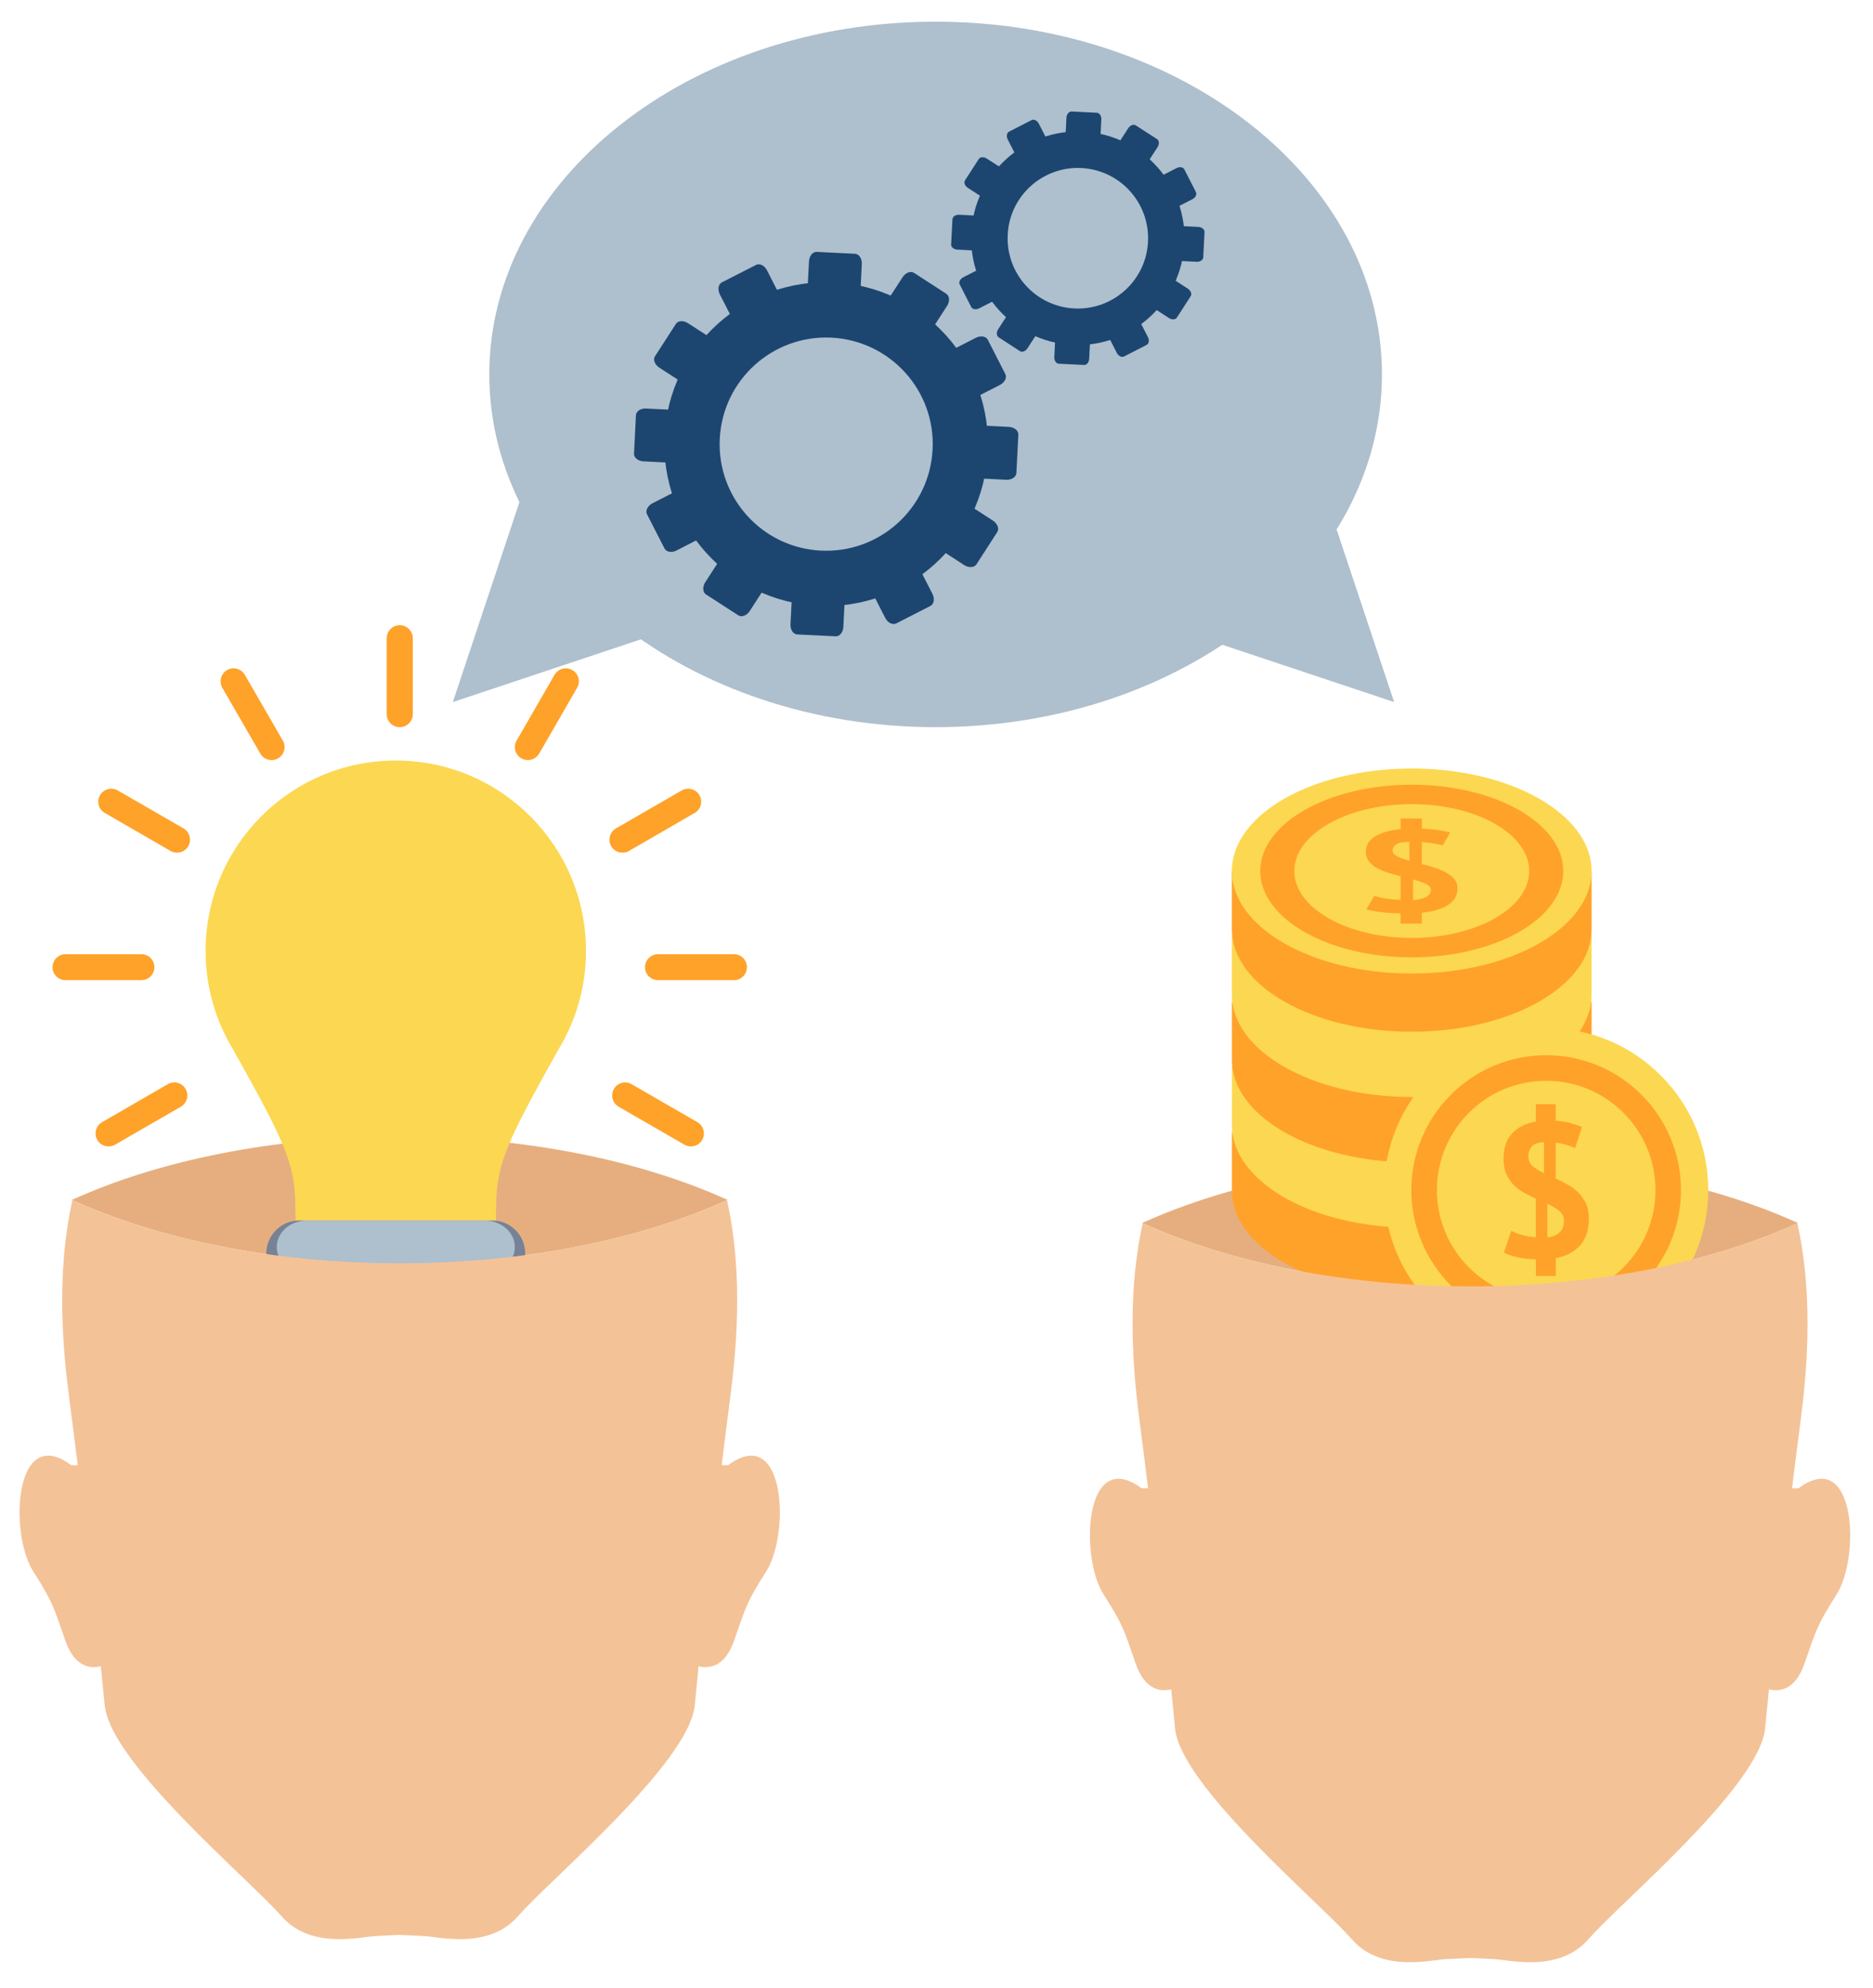<svg width="66" height="70" viewBox="0 0 66 70" fill="none" xmlns="http://www.w3.org/2000/svg">
<path d="M32.969 25.608C41.655 25.608 48.696 20.047 48.696 13.186C48.696 6.326 41.655 0.764 32.969 0.764C24.283 0.764 17.242 6.326 17.242 13.186C17.242 20.047 24.283 25.608 32.969 25.608Z" fill="#AEBFCE"/>
<path d="M49.125 24.725L39.368 21.474L45.873 14.968L49.125 24.725Z" fill="#AEBFCE"/>
<path d="M15.957 24.725L25.714 21.474L19.209 14.968L15.957 24.725Z" fill="#AEBFCE"/>
<path d="M2.532 42.258C5.582 43.646 9.636 44.49 14.083 44.49C18.534 44.49 22.588 43.646 25.638 42.258C22.588 40.874 18.534 40.029 14.083 40.029C9.636 40.029 5.582 40.874 2.532 42.258Z" fill="#E6AE7E"/>
<path d="M19.684 36.951C20.296 35.941 20.649 34.755 20.649 33.488C20.649 29.786 17.646 26.784 13.947 26.784C10.245 26.784 7.245 29.786 7.245 33.488C7.245 34.755 7.596 35.941 8.209 36.951C10.02 40.189 10.389 40.964 10.408 42.442C10.443 44.658 10.408 46.426 10.408 46.426H13.947H17.482C17.482 46.426 17.449 44.658 17.482 42.442C17.505 40.963 17.871 40.188 19.684 36.951Z" fill="#FCD751"/>
<path d="M13.946 47.437H11.431C11.803 49.462 13.946 49.462 13.946 49.462C13.946 49.462 16.086 49.462 16.458 47.437H13.946Z" fill="#002254"/>
<path d="M18.506 44.145C18.506 44.788 17.986 45.309 17.343 45.309H10.548C9.906 45.309 9.385 44.788 9.385 44.145C9.385 43.502 9.906 42.982 10.548 42.982H17.343C17.986 42.982 18.506 43.502 18.506 44.145Z" fill="#768296"/>
<path d="M18.142 43.917C18.142 44.436 17.663 44.853 17.07 44.853H10.819C10.229 44.853 9.752 44.436 9.752 43.917C9.752 43.401 10.23 42.983 10.819 42.983H17.07C17.662 42.982 18.142 43.4 18.142 43.917Z" fill="#AEBFCE"/>
<path d="M18.506 46.425C18.506 47.069 17.986 47.59 17.343 47.59H10.548C9.906 47.59 9.385 47.069 9.385 46.425C9.385 45.781 9.906 45.261 10.548 45.261H17.343C17.986 45.262 18.506 45.782 18.506 46.425Z" fill="#768296"/>
<path d="M14.085 22.019C14.338 22.019 14.546 22.224 14.546 22.477V25.153C14.546 25.404 14.338 25.609 14.085 25.609C13.831 25.609 13.627 25.405 13.627 25.153V22.477C13.627 22.224 13.831 22.019 14.085 22.019Z" fill="#FFA229"/>
<path d="M8.002 23.599C8.221 23.472 8.501 23.546 8.627 23.766L9.966 26.082C10.093 26.3 10.018 26.582 9.798 26.707C9.579 26.833 9.299 26.759 9.173 26.54L7.834 24.224C7.71 24.004 7.783 23.723 8.002 23.599Z" fill="#FFA229"/>
<path d="M3.524 28.005C3.652 27.787 3.932 27.712 4.15 27.838L6.466 29.174C6.685 29.301 6.76 29.58 6.634 29.802C6.509 30.018 6.229 30.094 6.008 29.968L3.692 28.63C3.472 28.505 3.397 28.226 3.524 28.005Z" fill="#FFA229"/>
<path d="M1.851 34.063C1.851 33.809 2.055 33.605 2.309 33.605H4.983C5.237 33.605 5.441 33.81 5.441 34.063C5.441 34.315 5.237 34.519 4.983 34.519H2.309C2.055 34.52 1.851 34.316 1.851 34.063Z" fill="#FFA229"/>
<path d="M3.43 40.146C3.302 39.927 3.378 39.648 3.598 39.52L5.913 38.183C6.132 38.055 6.412 38.13 6.539 38.351C6.666 38.57 6.59 38.85 6.371 38.977L4.056 40.313C3.835 40.439 3.557 40.365 3.43 40.146Z" fill="#FFA229"/>
<path d="M20.169 23.599C19.949 23.472 19.669 23.546 19.54 23.766L18.204 26.082C18.077 26.3 18.151 26.582 18.372 26.707C18.592 26.833 18.87 26.759 18.999 26.54L20.335 24.224C20.463 24.004 20.387 23.723 20.169 23.599Z" fill="#FFA229"/>
<path d="M24.646 28.005C24.521 27.787 24.241 27.712 24.022 27.838L21.705 29.174C21.486 29.301 21.412 29.58 21.537 29.802C21.662 30.018 21.946 30.094 22.165 29.968L24.478 28.63C24.698 28.505 24.773 28.226 24.646 28.005Z" fill="#FFA229"/>
<path d="M26.32 34.063C26.32 33.809 26.115 33.605 25.862 33.605H23.187C22.933 33.605 22.729 33.81 22.729 34.063C22.729 34.315 22.933 34.519 23.187 34.519H25.862C26.115 34.52 26.32 34.316 26.32 34.063Z" fill="#FFA229"/>
<path d="M24.742 40.146C24.869 39.927 24.793 39.648 24.575 39.52L22.257 38.183C22.039 38.055 21.759 38.13 21.632 38.351C21.506 38.57 21.582 38.85 21.801 38.977L24.117 40.313C24.335 40.439 24.617 40.365 24.742 40.146Z" fill="#FFA229"/>
<path d="M18.142 46.199C18.142 46.716 17.663 47.135 17.07 47.135H10.819C10.229 47.135 9.752 46.716 9.752 46.199C9.752 45.681 10.23 45.261 10.819 45.261H17.07C17.662 45.262 18.142 45.681 18.142 46.199Z" fill="#AEBFCE"/>
<path d="M25.659 51.599H25.431C25.527 50.812 25.624 50.039 25.72 49.305C25.92 47.758 26.226 44.996 25.618 42.269C22.569 43.649 18.524 44.49 14.082 44.49C9.644 44.49 5.599 43.649 2.551 42.269C1.944 44.996 2.245 47.758 2.448 49.305C2.544 50.039 2.642 50.813 2.739 51.599H2.51C0.496 50.109 0.324 54.003 1.166 55.333C1.863 56.434 1.877 56.555 2.298 57.768C2.61 58.664 3.122 58.781 3.552 58.684C3.607 59.214 3.654 59.677 3.689 60.043C3.872 62.089 8.79 66.19 9.907 67.472C10.949 68.676 12.694 68.207 13.251 68.182C13.817 68.156 14.085 68.142 14.085 68.142C14.085 68.142 14.354 68.156 14.917 68.182C15.476 68.207 17.219 68.676 18.265 67.472C19.379 66.19 24.295 62.09 24.484 60.043C24.517 59.677 24.563 59.213 24.616 58.684C25.049 58.781 25.563 58.663 25.871 57.768C26.293 56.555 26.308 56.434 27.005 55.333C27.845 54.003 27.672 50.109 25.659 51.599Z" fill="#F4C297"/>
<path d="M40.249 43.071C43.3 44.458 47.353 45.302 51.801 45.302C56.252 45.302 60.306 44.458 63.356 43.071C60.306 41.687 56.252 40.842 51.801 40.842C47.354 40.842 43.3 41.687 40.249 43.071Z" fill="#E6AE7E"/>
<path d="M54.958 39.877C53.815 38.937 51.908 38.321 49.747 38.321C47.586 38.321 45.679 38.936 44.536 39.877H43.41V41.928C43.41 43.922 46.248 45.535 49.747 45.535C53.248 45.535 56.084 43.922 56.084 41.928V39.877H54.958Z" fill="#FFA229"/>
<path d="M54.958 37.579C53.815 36.639 51.908 36.02 49.747 36.02C47.586 36.02 45.679 36.639 44.534 37.579H43.41V39.628C43.41 41.619 46.248 43.236 49.747 43.236C53.248 43.236 56.084 41.619 56.084 39.628V37.579H54.958Z" fill="#FCD751"/>
<path d="M54.958 35.278C53.813 34.339 51.908 33.721 49.747 33.721C47.586 33.721 45.679 34.338 44.534 35.278H43.41V37.326C43.41 39.319 46.248 40.934 49.747 40.934C53.248 40.934 56.084 39.318 56.084 37.326V35.278H54.958Z" fill="#FFA229"/>
<path d="M54.958 32.978C53.813 32.037 51.908 31.419 49.747 31.419C47.586 31.419 45.679 32.036 44.534 32.978H43.408V35.028C43.408 37.022 46.246 38.635 49.747 38.635C53.248 38.635 56.084 37.022 56.084 35.028V32.978H54.958Z" fill="#FCD751"/>
<path d="M54.958 30.676C53.813 29.736 51.908 29.12 49.747 29.12C47.586 29.12 45.679 29.736 44.534 30.676H43.408V32.728C43.408 34.719 46.246 36.335 49.747 36.335C53.248 36.335 56.084 34.719 56.084 32.728V30.676H54.958Z" fill="#FFA229"/>
<path d="M49.746 34.286C53.246 34.286 56.084 32.67 56.084 30.676C56.084 28.682 53.246 27.066 49.746 27.066C46.245 27.066 43.408 28.682 43.408 30.676C43.408 32.67 46.245 34.286 49.746 34.286Z" fill="#FCD751"/>
<path d="M49.747 33.716C52.695 33.716 55.085 32.355 55.085 30.676C55.085 28.997 52.695 27.636 49.747 27.636C46.799 27.636 44.409 28.997 44.409 30.676C44.409 32.355 46.799 33.716 49.747 33.716Z" fill="#FFA229"/>
<path d="M49.747 33.032C52.033 33.032 53.886 31.977 53.886 30.676C53.886 29.375 52.033 28.32 49.747 28.32C47.461 28.32 45.608 29.375 45.608 30.676C45.608 31.977 47.461 33.032 49.747 33.032Z" fill="#FCD751"/>
<path d="M49.354 32.168C49.077 32.163 48.836 32.145 48.629 32.12C48.423 32.092 48.26 32.059 48.146 32.023L48.427 31.552C48.515 31.581 48.634 31.611 48.793 31.638C48.949 31.665 49.134 31.684 49.354 31.696V30.861C49.203 30.824 49.056 30.78 48.908 30.733C48.761 30.688 48.63 30.631 48.515 30.567C48.398 30.501 48.305 30.421 48.235 30.329C48.167 30.236 48.13 30.128 48.13 30C48.13 29.766 48.24 29.584 48.461 29.452C48.679 29.322 48.977 29.237 49.355 29.2V28.825H50.104V29.184C50.317 29.191 50.502 29.209 50.661 29.231C50.82 29.257 50.968 29.286 51.101 29.318L50.84 29.773C50.759 29.75 50.654 29.728 50.529 29.706C50.404 29.685 50.263 29.667 50.103 29.656V30.43C50.252 30.467 50.404 30.51 50.554 30.559C50.707 30.608 50.839 30.664 50.959 30.732C51.077 30.796 51.174 30.875 51.247 30.962C51.321 31.052 51.36 31.157 51.36 31.281C51.36 31.532 51.247 31.73 51.023 31.872C50.801 32.014 50.491 32.105 50.102 32.146V32.528H49.353V32.168H49.354ZM49.07 29.954C49.07 30.037 49.129 30.106 49.241 30.162C49.355 30.218 49.495 30.269 49.664 30.315V29.645C49.436 29.65 49.281 29.682 49.197 29.74C49.114 29.797 49.07 29.868 49.07 29.954ZM50.422 31.34C50.422 31.252 50.36 31.18 50.237 31.125C50.114 31.069 49.966 31.019 49.795 30.972V31.697C50.005 31.683 50.163 31.646 50.267 31.582C50.369 31.52 50.422 31.438 50.422 31.34Z" fill="#FFA229"/>
<path d="M54.483 47.624C57.637 47.624 60.194 45.067 60.194 41.913C60.194 38.759 57.637 36.202 54.483 36.202C51.328 36.202 48.772 38.759 48.772 41.913C48.772 45.067 51.328 47.624 54.483 47.624Z" fill="#FCD751"/>
<path d="M54.483 46.663C57.107 46.663 59.233 44.536 59.233 41.913C59.233 39.29 57.107 37.163 54.483 37.163C51.86 37.163 49.733 39.29 49.733 41.913C49.733 44.536 51.86 46.663 54.483 46.663Z" fill="#FFA229"/>
<path d="M54.484 45.764C56.611 45.764 58.335 44.04 58.335 41.913C58.335 39.786 56.611 38.062 54.484 38.062C52.357 38.062 50.633 39.786 50.633 41.913C50.633 44.04 52.357 45.764 54.484 45.764Z" fill="#FCD751"/>
<path d="M54.118 44.351C53.86 44.343 53.639 44.316 53.444 44.269C53.252 44.225 53.103 44.172 52.994 44.113L53.256 43.342C53.337 43.393 53.45 43.44 53.598 43.484C53.741 43.528 53.915 43.561 54.119 43.578V42.213C53.979 42.152 53.841 42.082 53.704 42.005C53.567 41.93 53.445 41.838 53.338 41.73C53.233 41.621 53.144 41.494 53.079 41.344C53.013 41.19 52.981 41.013 52.981 40.809C52.981 40.422 53.083 40.122 53.288 39.911C53.489 39.698 53.768 39.559 54.119 39.498V38.885H54.819V39.47C55.014 39.482 55.188 39.51 55.335 39.549C55.481 39.591 55.62 39.636 55.745 39.69L55.505 40.43C55.428 40.396 55.331 40.36 55.217 40.325C55.097 40.286 54.965 40.261 54.819 40.244V41.507C54.958 41.569 55.097 41.639 55.24 41.718C55.378 41.795 55.505 41.891 55.614 41.997C55.723 42.106 55.815 42.232 55.885 42.378C55.953 42.523 55.989 42.697 55.989 42.898C55.989 43.309 55.886 43.633 55.676 43.862C55.468 44.094 55.182 44.242 54.821 44.311V44.936H54.121V44.351H54.118ZM53.856 40.732C53.856 40.867 53.908 40.98 54.011 41.07C54.119 41.162 54.247 41.244 54.407 41.32V40.226C54.196 40.234 54.05 40.287 53.972 40.379C53.894 40.474 53.856 40.592 53.856 40.732ZM55.111 42.995C55.111 42.853 55.054 42.735 54.941 42.644C54.828 42.554 54.688 42.47 54.526 42.395V43.578C54.724 43.557 54.872 43.493 54.967 43.393C55.064 43.292 55.111 43.157 55.111 42.995Z" fill="#FFA229"/>
<path d="M63.375 52.413H63.147C63.244 51.625 63.342 50.851 63.438 50.118C63.639 48.57 63.941 45.808 63.335 43.081C60.285 44.461 56.241 45.302 51.802 45.302C47.362 45.302 43.316 44.461 40.268 43.081C39.659 45.809 39.964 48.57 40.164 50.118C40.262 50.851 40.359 51.625 40.455 52.413H40.226C38.211 50.921 38.042 54.816 38.883 56.146C39.582 57.246 39.595 57.368 40.015 58.58C40.327 59.476 40.839 59.594 41.27 59.496C41.325 60.028 41.371 60.491 41.404 60.856C41.589 62.902 46.508 67.002 47.625 68.286C48.667 69.488 50.41 69.021 50.969 68.994C51.534 68.968 51.803 68.955 51.803 68.955C51.803 68.955 52.071 68.968 52.635 68.994C53.194 69.02 54.937 69.488 55.98 68.286C57.096 67.003 62.014 62.903 62.199 60.856C62.234 60.49 62.283 60.027 62.334 59.496C62.766 59.594 63.278 59.476 63.588 58.58C64.011 57.368 64.025 57.246 64.72 56.146C65.562 54.816 65.389 50.921 63.375 52.413Z" fill="#F4C297"/>
<path d="M30.313 10.387C30.302 10.577 30.183 10.727 30.041 10.721L28.687 10.651C28.546 10.642 28.441 10.484 28.45 10.291L28.507 9.204C28.516 9.012 28.639 8.863 28.781 8.871L30.131 8.938C30.272 8.947 30.377 9.105 30.368 9.299L30.313 10.387Z" fill="#1C4670"/>
<path d="M29.773 20.99C29.783 20.797 29.675 20.636 29.535 20.63L28.184 20.563C28.043 20.554 27.92 20.704 27.911 20.896L27.855 21.985C27.844 22.174 27.95 22.336 28.092 22.343L29.445 22.41C29.586 22.419 29.708 22.269 29.718 22.078L29.773 20.99Z" fill="#1C4670"/>
<path d="M27.523 10.493C27.61 10.662 27.58 10.851 27.453 10.916L26.25 11.531C26.124 11.596 25.952 11.51 25.865 11.341L25.366 10.37C25.28 10.199 25.311 10.01 25.435 9.945L26.641 9.33C26.767 9.263 26.94 9.351 27.027 9.52L27.523 10.493Z" fill="#1C4670"/>
<path d="M32.358 19.942C32.27 19.769 32.099 19.686 31.972 19.75L30.768 20.366C30.642 20.431 30.612 20.62 30.698 20.792L31.193 21.762C31.282 21.934 31.456 22.019 31.581 21.956L32.786 21.339C32.911 21.274 32.944 21.085 32.856 20.912L32.358 19.942Z" fill="#1C4670"/>
<path d="M25.161 11.975C25.324 12.079 25.39 12.261 25.315 12.377L24.579 13.514C24.501 13.633 24.31 13.644 24.148 13.541L23.233 12.948C23.073 12.845 23.004 12.664 23.081 12.546L23.817 11.408C23.892 11.289 24.086 11.279 24.245 11.383L25.161 11.975Z" fill="#1C4670"/>
<path d="M34.075 17.743C33.915 17.639 33.721 17.65 33.643 17.769L32.911 18.905C32.833 19.024 32.899 19.204 33.062 19.309L33.975 19.9C34.136 20.004 34.329 19.992 34.408 19.874L35.141 18.738C35.218 18.621 35.15 18.441 34.99 18.336L34.075 17.743Z" fill="#1C4670"/>
<path d="M23.857 14.441C24.049 14.45 24.197 14.573 24.192 14.714L24.121 16.064C24.115 16.205 23.954 16.312 23.765 16.302L22.673 16.248C22.483 16.239 22.333 16.115 22.341 15.973L22.409 14.625C22.417 14.482 22.576 14.376 22.767 14.387L23.857 14.441Z" fill="#1C4670"/>
<path d="M34.461 14.98C34.27 14.971 34.108 15.076 34.102 15.218L34.033 16.567C34.027 16.709 34.175 16.833 34.368 16.841L35.456 16.897C35.646 16.905 35.808 16.8 35.815 16.658L35.884 15.306C35.891 15.164 35.738 15.044 35.549 15.034L34.461 14.98Z" fill="#1C4670"/>
<path d="M23.962 17.229C24.131 17.141 24.321 17.173 24.386 17.297L25.002 18.502C25.067 18.628 24.981 18.801 24.809 18.889L23.84 19.386C23.671 19.474 23.481 19.441 23.415 19.315L22.799 18.111C22.735 17.986 22.821 17.813 22.99 17.725L23.962 17.229Z" fill="#1C4670"/>
<path d="M33.413 12.394C33.242 12.482 33.157 12.654 33.221 12.78L33.838 13.983C33.901 14.109 34.091 14.142 34.262 14.054L35.234 13.558C35.403 13.471 35.49 13.297 35.425 13.172L34.808 11.966C34.745 11.841 34.555 11.81 34.383 11.898L33.413 12.394Z" fill="#1C4670"/>
<path d="M25.443 19.591C25.549 19.43 25.729 19.362 25.847 19.44L26.984 20.173C27.102 20.251 27.115 20.444 27.011 20.603L26.418 21.52C26.314 21.68 26.132 21.749 26.014 21.669L24.879 20.936C24.759 20.86 24.749 20.667 24.851 20.506L25.443 19.591Z" fill="#1C4670"/>
<path d="M31.211 10.678C31.109 10.839 31.121 11.032 31.24 11.109L32.377 11.843C32.494 11.919 32.675 11.852 32.778 11.692L33.371 10.775C33.475 10.616 33.464 10.422 33.344 10.346L32.21 9.611C32.089 9.534 31.91 9.601 31.806 9.762L31.211 10.678Z" fill="#1C4670"/>
<path d="M29.401 9.946C26.255 9.786 23.575 12.206 23.418 15.352C23.257 18.497 25.677 21.176 28.821 21.335C31.966 21.495 34.645 19.074 34.804 15.929C34.965 12.784 32.547 10.106 29.401 9.946ZM28.922 19.391C26.851 19.287 25.257 17.522 25.363 15.452C25.467 13.379 27.231 11.787 29.301 11.891C31.372 11.997 32.97 13.759 32.862 15.832C32.756 17.902 30.993 19.497 28.922 19.391Z" fill="#1C4670"/>
<path d="M38.771 4.926C38.766 5.053 38.685 5.152 38.593 5.146L37.701 5.1C37.607 5.096 37.538 4.991 37.542 4.864L37.579 4.147C37.587 4.021 37.667 3.922 37.761 3.927L38.651 3.971C38.745 3.977 38.814 4.083 38.808 4.21L38.771 4.926Z" fill="#1C4670"/>
<path d="M38.416 11.917C38.422 11.791 38.352 11.684 38.259 11.679L37.369 11.635C37.274 11.63 37.195 11.729 37.187 11.855L37.152 12.573C37.145 12.698 37.215 12.805 37.307 12.81L38.2 12.853C38.294 12.86 38.374 12.76 38.38 12.634L38.416 11.917Z" fill="#1C4670"/>
<path d="M36.933 4.997C36.991 5.108 36.971 5.233 36.886 5.276L36.093 5.683C36.011 5.725 35.898 5.669 35.84 5.556L35.512 4.916C35.454 4.804 35.475 4.678 35.558 4.636L36.351 4.23C36.436 4.186 36.548 4.245 36.605 4.355L36.933 4.997Z" fill="#1C4670"/>
<path d="M40.119 11.227C40.062 11.113 39.95 11.058 39.867 11.102L39.074 11.506C38.989 11.549 38.968 11.675 39.026 11.787L39.352 12.426C39.41 12.54 39.525 12.596 39.608 12.554L40.403 12.148C40.485 12.105 40.507 11.981 40.448 11.867L40.119 11.227Z" fill="#1C4670"/>
<path d="M35.376 5.973C35.481 6.042 35.527 6.162 35.476 6.24L34.993 6.989C34.941 7.067 34.814 7.075 34.709 7.007L34.105 6.616C34 6.548 33.956 6.429 34.005 6.351L34.489 5.602C34.538 5.523 34.667 5.516 34.77 5.585L35.376 5.973Z" fill="#1C4670"/>
<path d="M41.253 9.775C41.146 9.708 41.019 9.715 40.969 9.794L40.485 10.542C40.433 10.621 40.478 10.74 40.586 10.808L41.189 11.199C41.294 11.268 41.423 11.26 41.472 11.181L41.957 10.431C42.007 10.354 41.962 10.236 41.856 10.166L41.253 9.775Z" fill="#1C4670"/>
<path d="M34.516 7.6C34.643 7.605 34.742 7.686 34.736 7.78L34.691 8.67C34.687 8.763 34.58 8.834 34.455 8.828L33.736 8.79C33.609 8.784 33.51 8.704 33.516 8.61L33.562 7.72C33.567 7.627 33.673 7.557 33.798 7.563L34.516 7.6Z" fill="#1C4670"/>
<path d="M41.507 7.955C41.379 7.949 41.274 8.02 41.271 8.112L41.225 9.002C41.22 9.096 41.319 9.177 41.446 9.183L42.163 9.219C42.288 9.226 42.396 9.155 42.399 9.062L42.445 8.172C42.451 8.079 42.349 7.998 42.224 7.991L41.507 7.955Z" fill="#1C4670"/>
<path d="M34.585 9.438C34.697 9.38 34.822 9.4 34.864 9.482L35.27 10.277C35.312 10.36 35.257 10.475 35.144 10.532L34.504 10.859C34.392 10.917 34.267 10.896 34.224 10.813L33.818 10.019C33.774 9.936 33.833 9.823 33.944 9.764L34.585 9.438Z" fill="#1C4670"/>
<path d="M40.815 6.25C40.705 6.308 40.648 6.421 40.689 6.504L41.094 7.296C41.137 7.381 41.261 7.4 41.375 7.344L42.015 7.017C42.128 6.959 42.183 6.845 42.14 6.762L41.735 5.969C41.693 5.884 41.568 5.864 41.457 5.921L40.815 6.25Z" fill="#1C4670"/>
<path d="M35.563 10.995C35.631 10.889 35.751 10.843 35.83 10.894L36.579 11.379C36.656 11.43 36.665 11.557 36.597 11.663L36.205 12.267C36.137 12.371 36.017 12.417 35.939 12.366L35.192 11.881C35.112 11.83 35.103 11.704 35.172 11.597L35.563 10.995Z" fill="#1C4670"/>
<path d="M39.365 5.118C39.297 5.224 39.304 5.352 39.383 5.402L40.134 5.887C40.209 5.936 40.329 5.892 40.398 5.786L40.79 5.182C40.857 5.078 40.85 4.951 40.772 4.9L40.022 4.415C39.944 4.366 39.826 4.409 39.756 4.516L39.365 5.118Z" fill="#1C4670"/>
<path d="M38.171 4.635C36.099 4.529 34.33 6.126 34.225 8.201C34.121 10.272 35.715 12.039 37.789 12.146C39.861 12.25 41.628 10.655 41.733 8.581C41.84 6.507 40.245 4.742 38.171 4.635ZM37.854 10.863C36.489 10.794 35.439 9.63 35.509 8.264C35.577 6.899 36.74 5.849 38.107 5.918C39.471 5.987 40.522 7.149 40.453 8.516C40.384 9.882 39.221 10.932 37.854 10.863Z" fill="#1C4670"/>
</svg>
